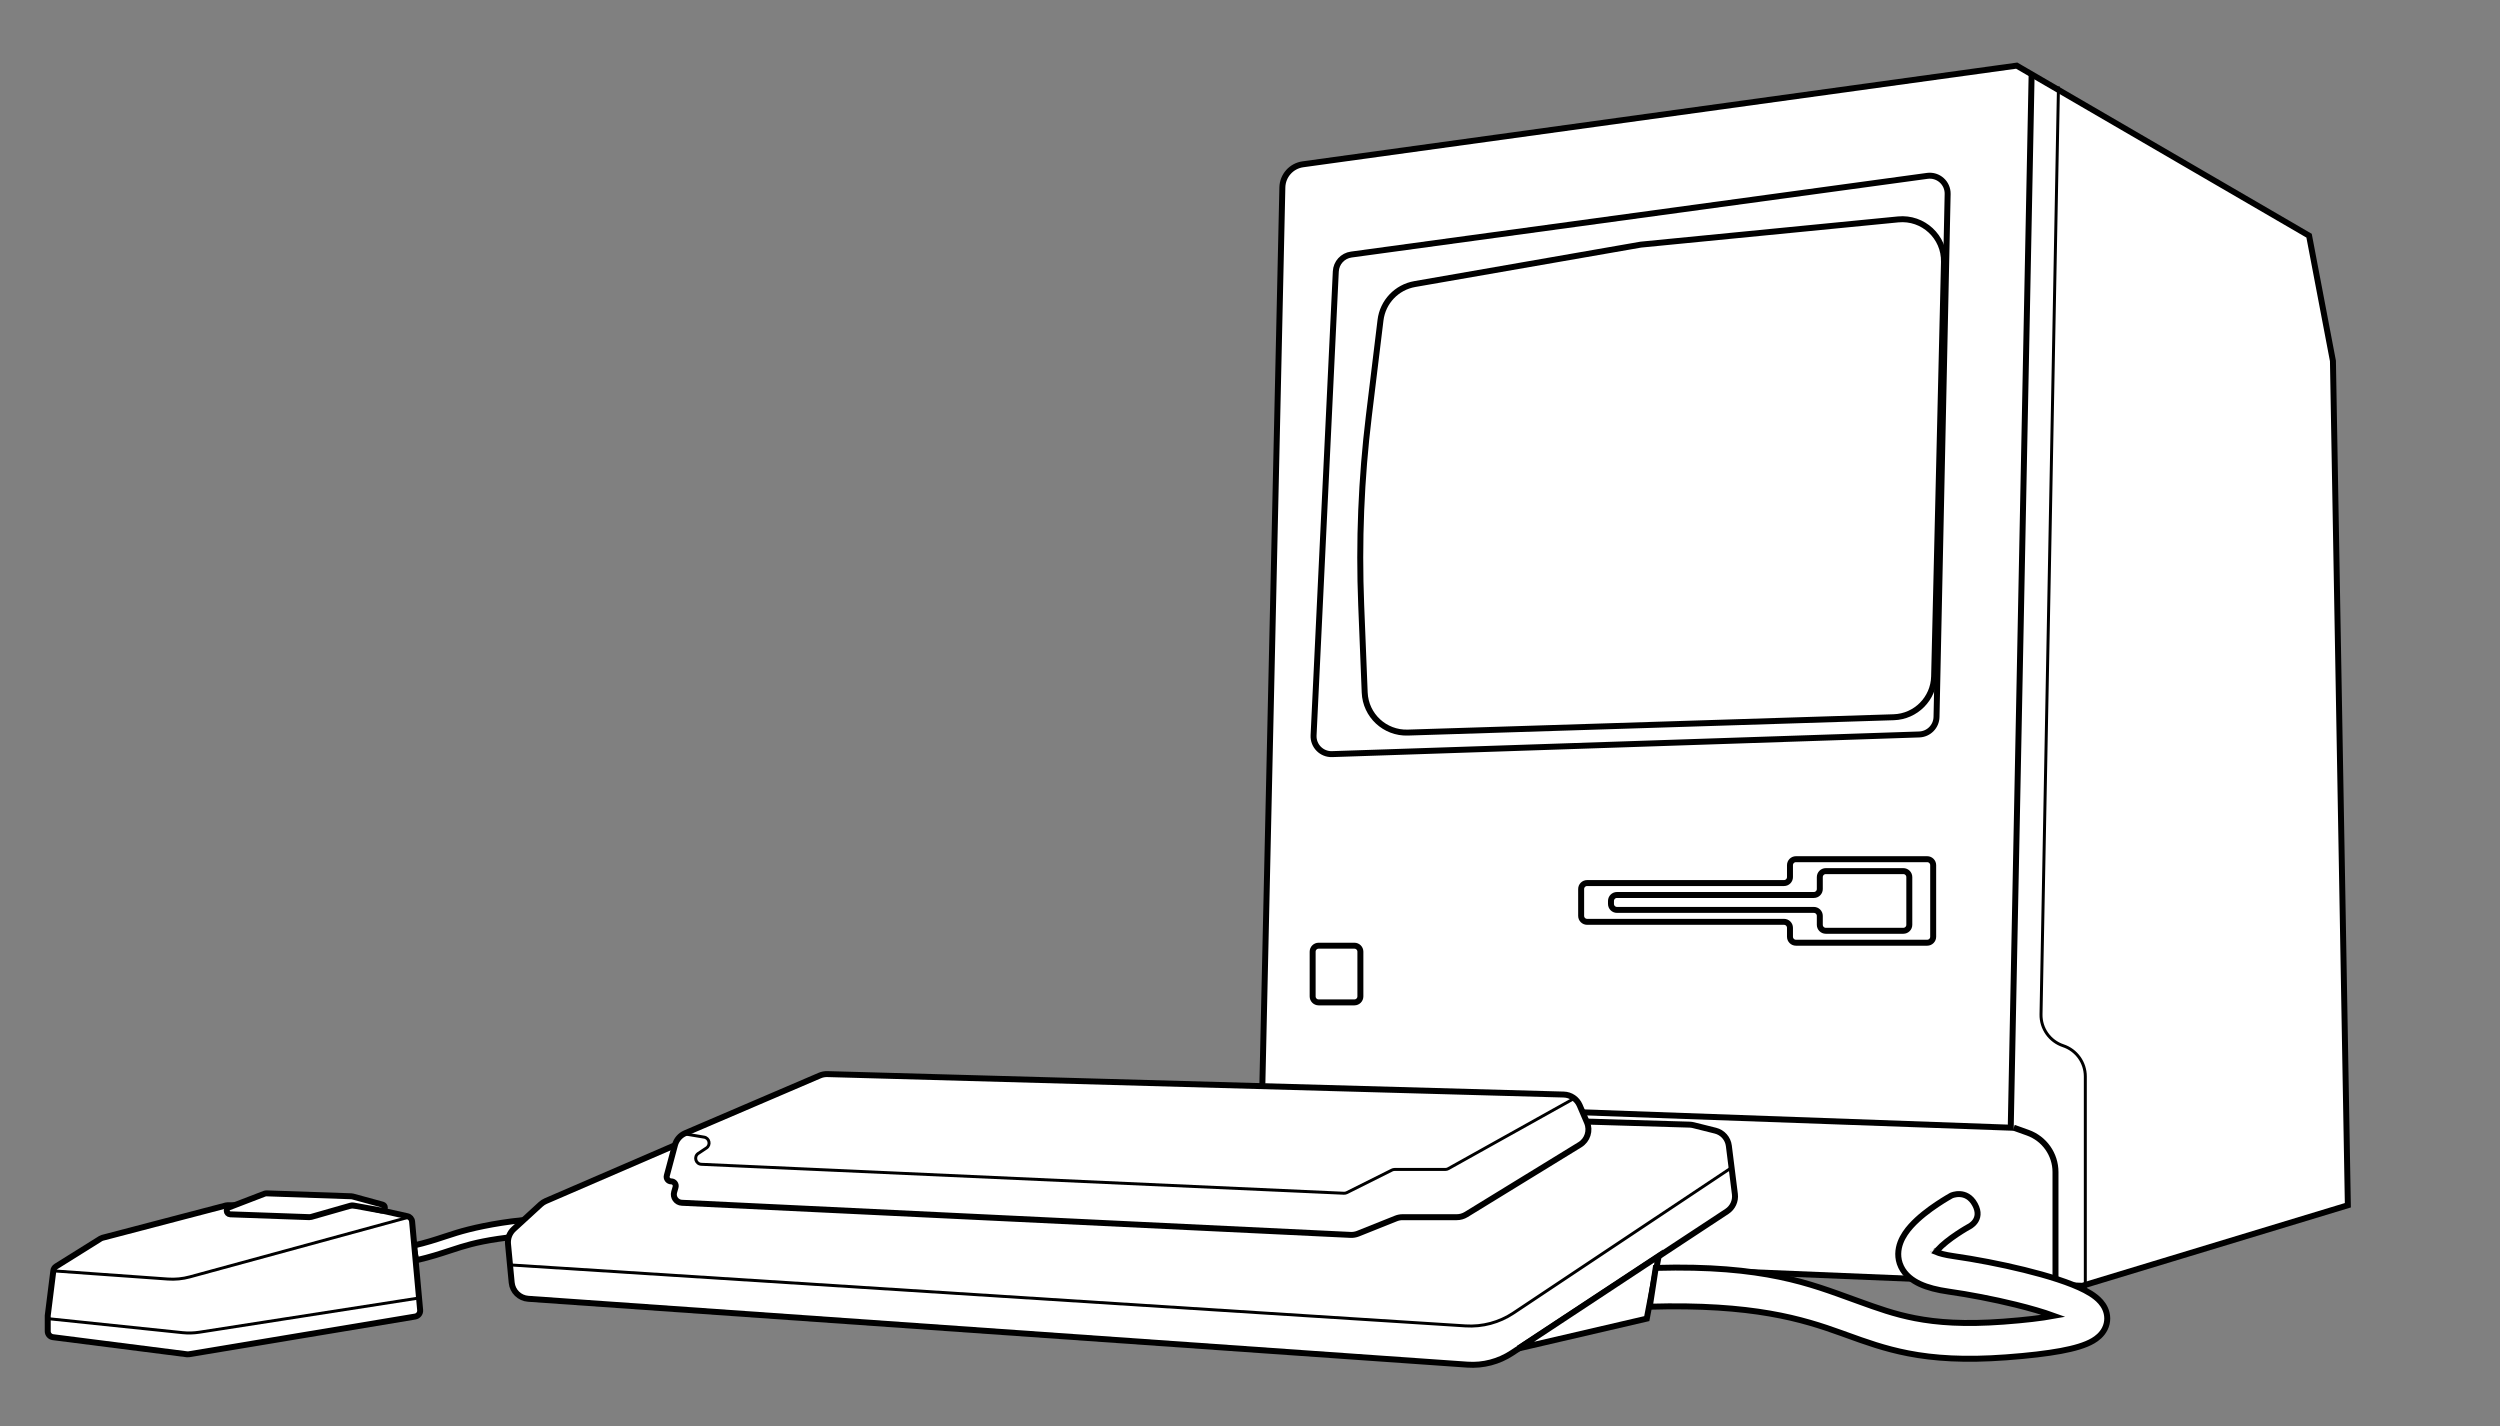 <svg width="419" height="239" viewBox="0 0 419 239" fill="none" xmlns="http://www.w3.org/2000/svg">
<rect x="0" y="0" width="419" height="239" fill="#808080" stroke="none"/>
<path fill-rule="evenodd" clip-rule="evenodd" d="M75.402 209.599C73.839 210.114 72.144 210.673 69.781 211.218L69.219 208.782C71.464 208.264 72.997 207.758 74.522 207.255C75.168 207.042 75.813 206.83 76.51 206.617C78.843 205.904 82.678 205.008 87.5 204.5L86.631 207.243C81.953 207.736 79.407 208.346 77.24 209.008C76.626 209.196 76.024 209.394 75.402 209.599Z" fill="white" stroke="black"/>
<path d="M391 60.5L393.5 202L349 215.5L239.5 211L234 185H211.5L214.924 31.407C214.968 29.443 216.43 27.802 218.375 27.534L338 11L387 39.5L391 60.5Z" fill="white" stroke="black"/>
<path d="M220 167V159.5C220 158.948 220.448 158.5 221 158.5H227C227.552 158.5 228 158.948 228 159.5V167C228 167.552 227.552 168 227 168H221C220.448 168 220 167.552 220 167Z" fill="white" stroke="black"/>
<path d="M340.5 12.5L337 189L211.5 184.5" stroke="black"/>
<path d="M345 14.5L342.075 170.009C342.03 172.383 343.534 174.511 345.787 175.262V175.262C348.004 176.001 349.5 178.077 349.5 180.414V216" stroke="black" stroke-width="0.5"/>
<path d="M220.156 123.249L223.881 45.491C223.95 44.047 225.039 42.858 226.471 42.663L323.02 29.475C324.847 29.226 326.465 30.668 326.425 32.511L324.56 120.161C324.527 121.753 323.254 123.042 321.662 123.095L223.253 126.391C221.501 126.45 220.072 125 220.156 123.249Z" fill="white" stroke="black"/>
<path d="M317.381 120.209L235.938 122.781C232.097 122.902 228.876 119.904 228.723 116.064L228.135 101.381C227.712 90.811 228.142 80.224 229.419 69.723L231.373 53.658C231.745 50.595 234.079 48.137 237.119 47.607L275 41L318.131 36.772C322.313 36.361 325.912 39.703 325.812 43.905L324.158 113.379C324.069 117.094 321.094 120.092 317.381 120.209Z" fill="white" stroke="black"/>
<path d="M337.5 189L339.854 189.841C342.64 190.836 344.5 193.475 344.5 196.433V215" stroke="black"/>
<path d="M324 157V145C324 144.448 323.552 144 323 144H301C300.448 144 300 144.448 300 145V147C300 147.552 299.552 148 299 148H266C265.448 148 265 148.448 265 149V153.5C265 154.052 265.448 154.5 266 154.5H299C299.552 154.5 300 154.948 300 155.5V157C300 157.552 300.448 158 301 158H323C323.552 158 324 157.552 324 157Z" fill="white" stroke="black"/>
<path d="M304 150H271C270.448 150 270 150.448 270 151V151.5C270 152.052 270.448 152.5 271 152.5H304C304.552 152.5 305 152.948 305 153.5V155C305 155.552 305.448 156 306 156H319C319.552 156 320 155.552 320 155V147C320 146.448 319.552 146 319 146H306C305.448 146 305 146.448 305 147V149C305 149.552 304.552 150 304 150Z" fill="white" stroke="black"/>
<path d="M70.416 219.576L69.066 204.727C69.027 204.294 68.712 203.936 68.287 203.842L60.107 202.024C60.036 202.008 59.963 202 59.89 202H38.129C38.043 202 37.958 202.011 37.875 202.033L17.147 207.461C17.05 207.487 16.956 207.527 16.871 207.581L9.403 212.248C9.148 212.407 8.978 212.673 8.941 212.972L8 220.5V223.12C8 223.623 8.374 224.048 8.873 224.111L31.354 226.981C31.451 226.994 31.549 226.992 31.645 226.976L69.585 220.653C70.101 220.567 70.463 220.097 70.416 219.576Z" fill="white" stroke="black"/>
<path d="M51.842 203.994L38.584 203.521C38.258 203.509 38 203.242 38 202.916C38 202.665 38.154 202.441 38.388 202.351L44.31 200.073C44.435 200.025 44.569 200.002 44.703 200.007L58.884 200.496C58.961 200.499 59.038 200.51 59.112 200.531L64.124 201.898C64.346 201.958 64.5 202.159 64.5 202.389C64.5 202.707 64.212 202.948 63.899 202.891L59.229 202.042C59.078 202.014 58.923 202.022 58.776 202.064L52.152 203.957C52.051 203.985 51.947 203.998 51.842 203.994Z" fill="white" stroke="black"/>
<path d="M70.5 217.5L33.412 223.28C32.475 223.426 31.522 223.45 30.579 223.352L8 221" stroke="black" stroke-width="0.5"/>
<path d="M68.5 204L31.808 214.007C30.611 214.333 29.368 214.455 28.13 214.366L9 213" stroke="black" stroke-width="0.5"/>
<path d="M287.506 189.501L283.815 188.579C283.605 188.526 283.391 188.497 283.176 188.49L132.167 184.02C131.728 184.007 131.291 184.09 130.888 184.265L91.464 201.299C91.157 201.432 90.874 201.616 90.627 201.842L86.101 205.991C85.408 206.626 85.052 207.55 85.142 208.487L85.759 214.97C85.898 216.43 87.073 217.575 88.536 217.678L245.951 228.716C248.577 228.9 251.191 228.216 253.39 226.768L289.442 203.026C290.396 202.398 290.91 201.282 290.769 200.149L289.755 192.04C289.601 190.81 288.708 189.802 287.506 189.501Z" fill="white" stroke="black"/>
<path d="M290.5 195.5L253.655 220.063C251.284 221.644 248.46 222.402 245.616 222.22L85.5 212" stroke="black" stroke-width="0.5"/>
<path d="M276 221L278 210.5L254.5 226L276 221Z" fill="white" stroke="black"/>
<path d="M245.722 203.557L264.79 191.856C266.059 191.077 266.565 189.486 265.979 188.117L264.756 185.264C264.295 184.189 263.251 183.479 262.082 183.447L138.659 180.018C138.225 180.006 137.793 180.089 137.394 180.26L114.841 189.925C113.994 190.288 113.361 191.02 113.124 191.91L111.755 197.043C111.626 197.526 111.991 198 112.491 198C112.997 198 113.362 198.484 113.223 198.97L112.988 199.793C112.738 200.665 113.367 201.542 114.273 201.585L226.348 206.969C226.778 206.989 227.207 206.917 227.606 206.758L233.964 204.215C234.318 204.073 234.696 204 235.078 204H244.153C244.707 204 245.25 203.847 245.722 203.557Z" fill="white" stroke="black"/>
<path d="M264 184L242.727 195.873C242.578 195.956 242.41 196 242.24 196H233.736C233.581 196 233.428 196.036 233.289 196.106L225.733 199.884C225.58 199.96 225.411 199.996 225.24 199.988L117.55 195.137C116.585 195.094 116.236 193.842 117.04 193.306L118.396 192.403C119.15 191.9 118.9 190.733 118.006 190.584L114.5 190" stroke="black" stroke-width="0.5"/>
<path fill-rule="evenodd" clip-rule="evenodd" d="M327.056 200.37C327.056 200.37 329.558 199.238 331 201.868C332.442 204.499 329.944 205.63 329.944 205.63L329.941 205.631L329.919 205.644C329.897 205.656 329.862 205.676 329.815 205.703C329.72 205.757 329.577 205.839 329.397 205.946C329.036 206.161 328.532 206.473 327.968 206.851C326.796 207.637 325.545 208.596 324.736 209.5C324.63 209.619 324.54 209.727 324.466 209.823C325.037 210.06 325.973 210.323 327.424 210.53C331.02 211.044 335.314 211.861 339.267 212.836C343.148 213.794 346.959 214.965 349.431 216.253C350.067 216.584 350.697 216.964 351.247 217.405C351.764 217.82 352.409 218.444 352.809 219.319C353.27 220.328 353.339 221.551 352.764 222.703C352.268 223.696 351.45 224.319 350.793 224.706C349.486 225.476 347.615 226.004 345.383 226.419C343.066 226.849 340.045 227.209 336.222 227.492C329.255 228.008 324.14 227.661 319.811 226.82C315.875 226.056 312.662 224.892 309.527 223.757C309.241 223.654 308.956 223.55 308.67 223.447C302.016 221.049 293.807 218.513 276.5 219L277.5 212.5C295.693 211.988 303.484 215.201 310.705 217.803C310.98 217.902 311.252 218 311.521 218.098C314.7 219.247 317.496 220.259 320.955 220.93C324.673 221.652 329.245 221.992 335.778 221.508C339.436 221.237 342.193 220.903 344.206 220.534C342.472 219.906 340.276 219.265 337.83 218.662C334.076 217.735 329.98 216.956 326.576 216.47C324.673 216.198 323.067 215.791 321.785 215.197C320.512 214.608 319.29 213.708 318.622 212.31C317.919 210.841 318.087 209.376 318.515 208.241C318.923 207.159 319.61 206.231 320.264 205.5C321.58 204.029 323.329 202.738 324.626 201.868C325.296 201.418 325.893 201.05 326.325 200.792C326.542 200.663 326.719 200.561 326.844 200.49C326.907 200.454 326.957 200.426 326.993 200.405L327.036 200.381L327.05 200.374L327.056 200.37Z" fill="white"/>
<path d="M323.9 209.517C323.9 209.517 323.902 209.519 323.905 209.522M331 201.868C329.558 199.238 327.056 200.37 327.056 200.37L327.05 200.374L327.036 200.381L326.993 200.405C326.957 200.426 326.907 200.454 326.844 200.49C326.719 200.561 326.542 200.663 326.325 200.792C325.893 201.05 325.296 201.418 324.626 201.868C323.329 202.738 321.58 204.029 320.264 205.5C319.61 206.231 318.923 207.159 318.515 208.241C318.087 209.376 317.919 210.841 318.622 212.31C319.29 213.708 320.512 214.608 321.785 215.197C323.067 215.791 324.673 216.198 326.576 216.47C329.98 216.956 334.076 217.735 337.83 218.662C340.276 219.265 342.472 219.906 344.206 220.534C342.193 220.903 339.436 221.237 335.778 221.508C329.245 221.992 324.673 221.652 320.955 220.93C317.496 220.259 314.7 219.247 311.521 218.098C311.252 218 310.98 217.902 310.705 217.803C303.484 215.201 295.693 211.988 277.5 212.5L276.5 219C293.807 218.513 302.016 221.049 308.67 223.447C308.956 223.55 309.241 223.654 309.527 223.757C312.662 224.892 315.875 226.056 319.811 226.82C324.14 227.661 329.255 228.008 336.222 227.492C340.045 227.209 343.066 226.849 345.383 226.419C347.615 226.004 349.486 225.476 350.793 224.706C351.45 224.319 352.268 223.696 352.764 222.703C353.339 221.551 353.27 220.328 352.809 219.319C352.409 218.444 351.764 217.82 351.247 217.405C350.697 216.964 350.067 216.584 349.431 216.253C346.959 214.965 343.148 213.794 339.267 212.836C335.314 211.861 331.02 211.044 327.424 210.53C325.973 210.323 325.037 210.06 324.466 209.823C324.54 209.727 324.63 209.619 324.736 209.5C325.545 208.596 326.796 207.637 327.968 206.851C328.532 206.473 329.036 206.161 329.397 205.946C329.577 205.839 329.72 205.757 329.815 205.703C329.862 205.676 329.897 205.656 329.919 205.644L329.941 205.631L329.944 205.63C329.944 205.63 332.442 204.499 331 201.868Z" stroke="black"/>
</svg>
